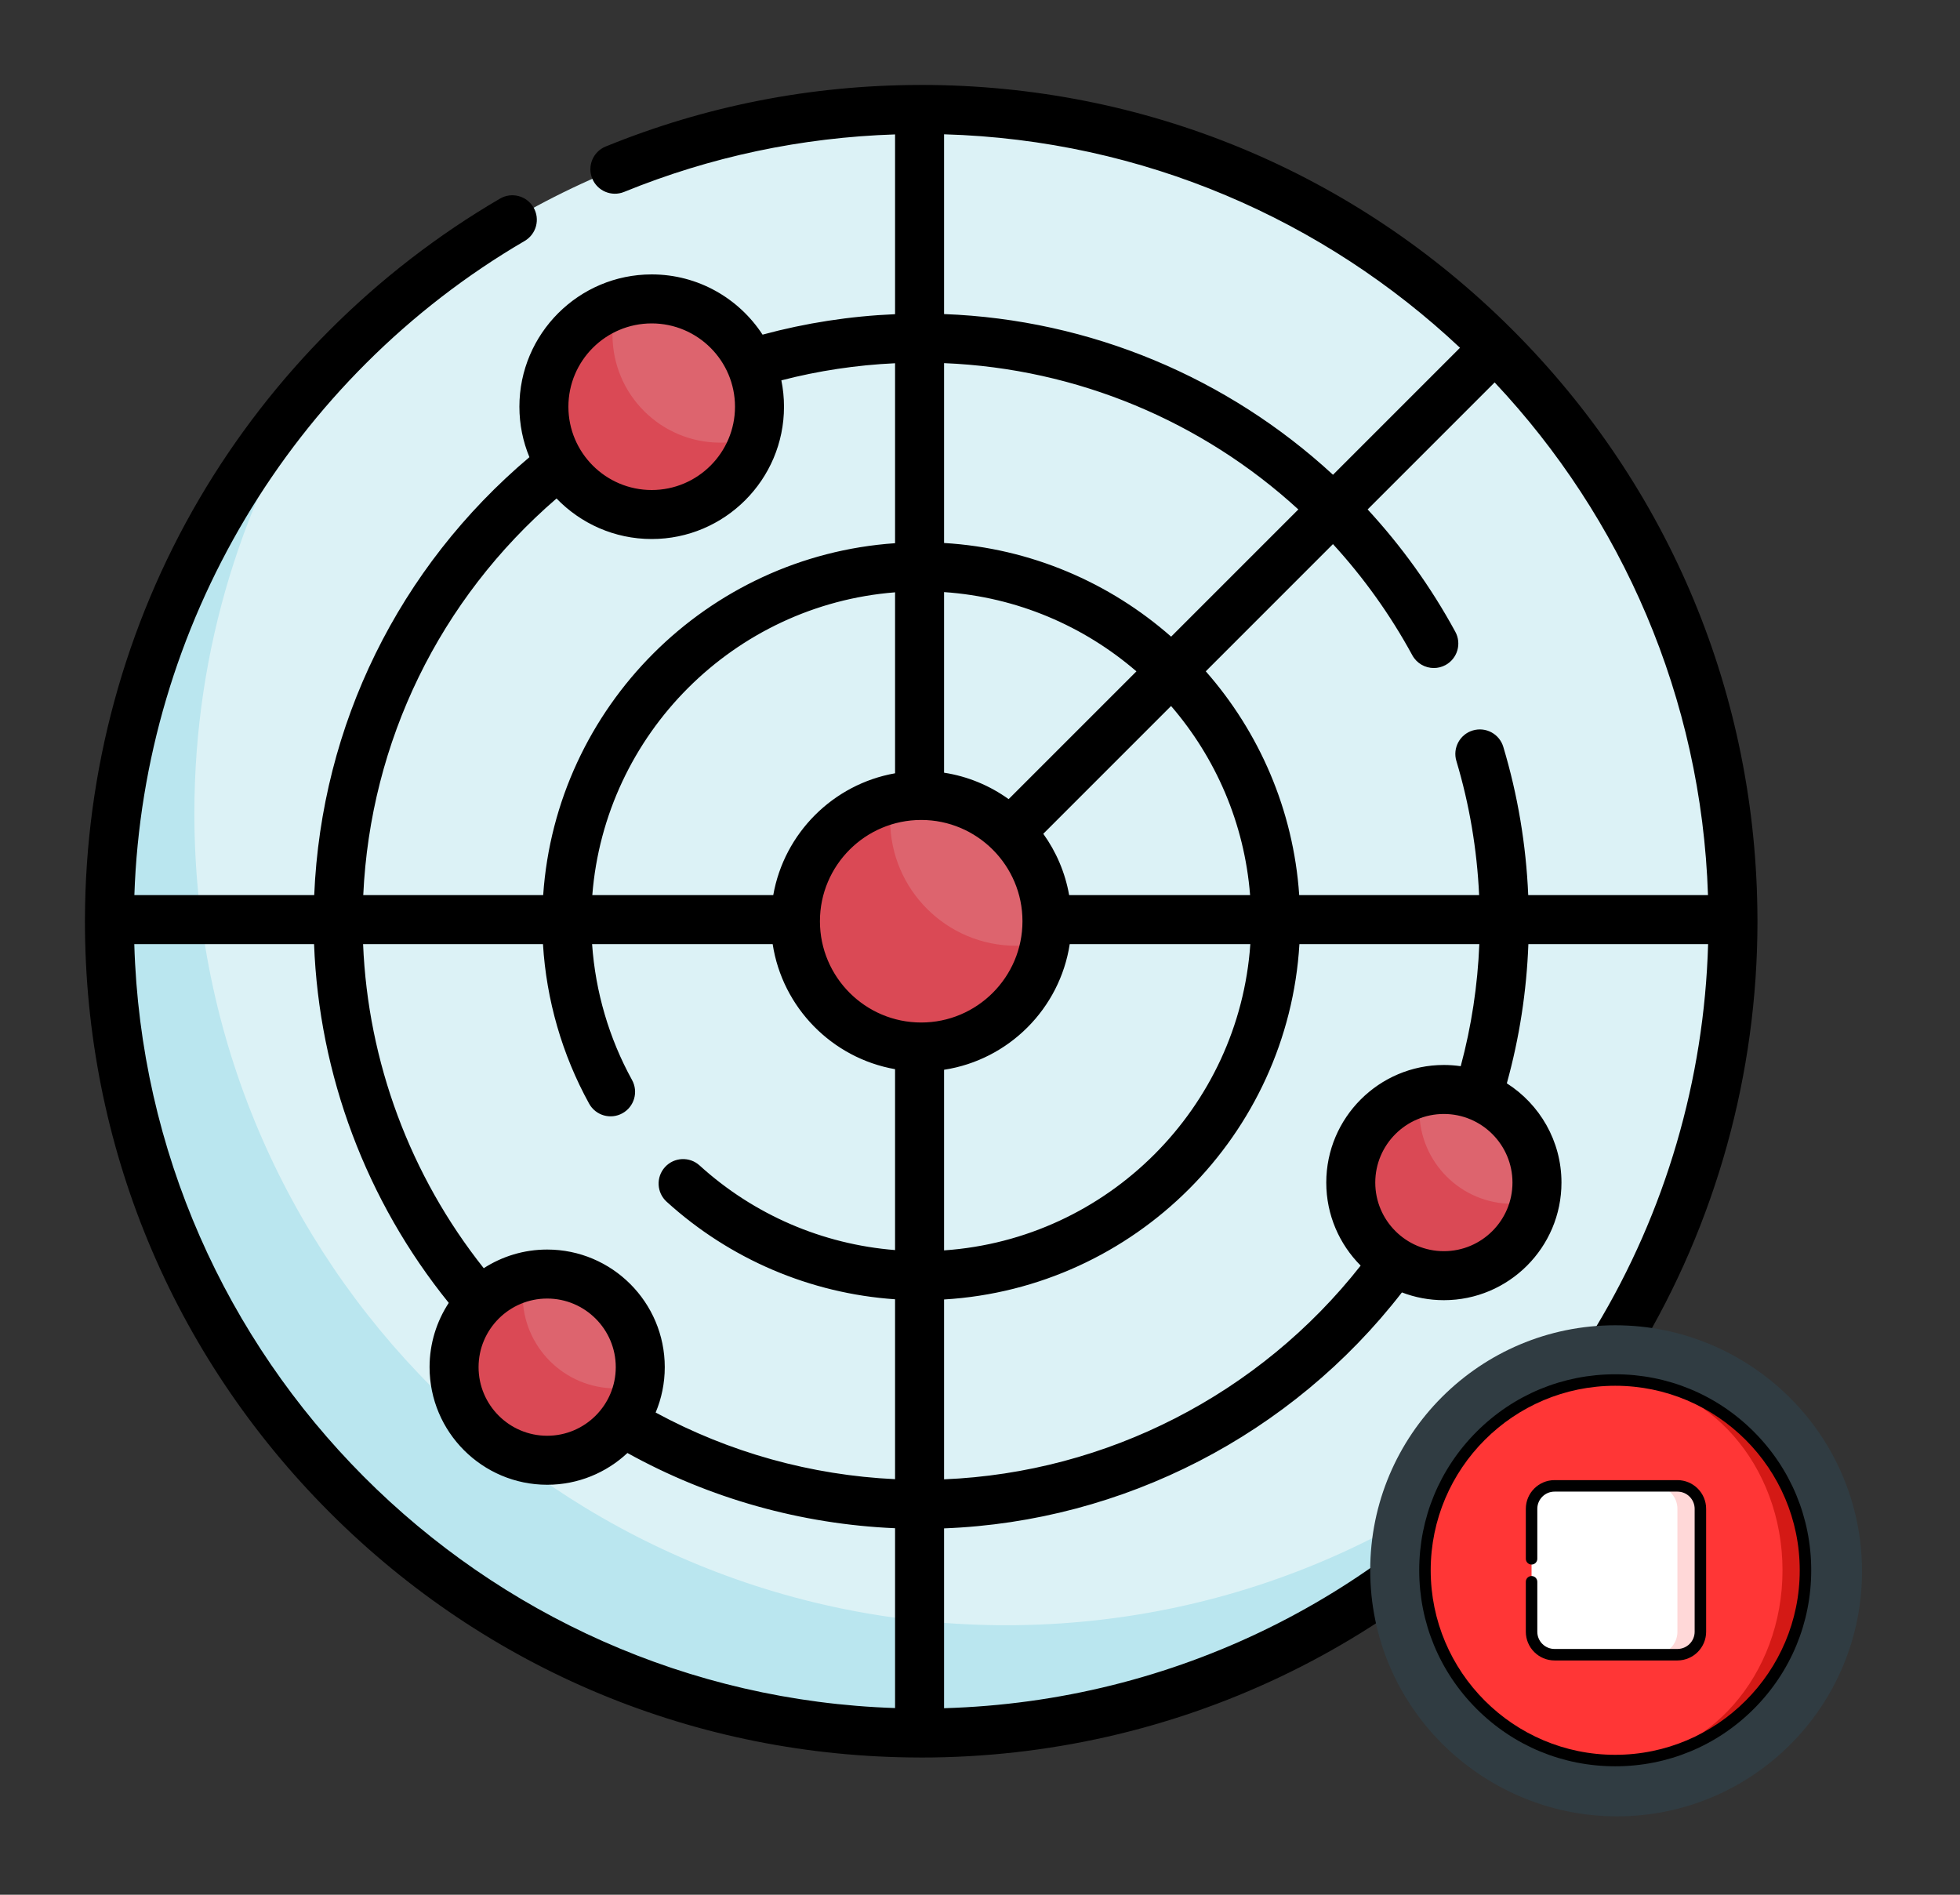 <?xml version="1.0" encoding="UTF-8"?>
<!DOCTYPE svg PUBLIC "-//W3C//DTD SVG 1.1//EN" "http://www.w3.org/Graphics/SVG/1.1/DTD/svg11.dtd">
<svg version="1.1" xmlns="http://www.w3.org/2000/svg" xmlns:xlink="http://www.w3.org/1999/xlink" x="0" y="0" width="600" height="580" viewBox="0, 0, 600, 580">
  <rect x="0" y="0" width="600" height="580" fill="#333333" stroke="none"/>
  <g id="Layer_1">
    <g id="fov-hk">
      <g>
        <path d="M524.021,281.5 C524.021,283.841 530.467,286.675 530.403,289 C529.081,336.811 514.254,381.247 489.6,418.63 C445.154,486.026 371.302,522.191 284.531,522.191 C147.288,522.191 43.51,415.136 43.51,277.893 C43.51,212.316 58.9,156.779 100.4,112.369 C144.059,65.65 205.536,35.792 274,33.626 C276.656,33.542 278.823,38.872 281.5,38.872 C283.841,38.872 286.675,33.532 289,33.596 C352.159,35.343 409.429,60.656 452.331,101.058 C453.684,102.332 449.675,111.066 451,112.369 C453.24,114.575 460.786,109.379 462.941,111.668 C503.129,154.343 528.388,211.236 530.373,273.999 C530.458,276.656 524.021,278.823 524.021,281.5 z" fill="#DCF2F6"/>
        <path d="M489.6,418.63 C446.349,484.212 372.868,528.084 289,530.403 C286.674,530.467 282.149,517.723 279.808,517.723 C277.131,517.723 276.656,530.457 273.999,530.373 C142.785,526.223 37.23,420.344 33.597,289 C33.533,286.674 46.83,280.235 46.83,277.894 C46.83,275.217 33.543,276.656 33.627,274 C35.601,211.577 60.604,154.967 100.4,112.37 C74.55,151.58 59.5,198.53 59.5,249 C59.5,386.24 170.76,497.5 308,497.5 C379.66,497.5 444.24,467.16 489.6,418.63 z" fill="#BAE6EF"/>
        <g>
          <path d="M232.5,124.5 C232.5,127.704 232.043,130.801 231.192,133.73 C227.199,147.463 215.681,152.234 200.66,152.234 C182.435,152.234 172.958,140.97 172.958,122.745 C172.958,108.261 175.832,97.712 188.811,93.27 C192.164,92.123 195.76,91.5 199.501,91.5 C217.725,91.5 232.5,106.275 232.5,124.5 z" fill="#DD646E"/>
          <path d="M196,418.5 C196,420.431 195.808,422.317 195.442,424.14 C192.824,437.179 181.309,441 167.5,441 C151.76,441 144.447,433.421 144.447,417.681 C144.447,404.335 148.173,393.951 160.558,390.852 C162.78,390.296 165.106,390.001 167.5,390.001 C183.24,390 196,402.76 196,418.5 z" fill="#DD646E"/>
          <path d="M470.5,362 C470.5,363.931 470.308,365.817 469.942,367.64 C467.324,380.678 457.878,384.149 444.069,384.149 C428.329,384.149 417.638,375.378 417.638,359.638 C417.638,346.292 422.673,337.451 435.058,334.351 C437.28,333.795 439.606,333.5 442,333.5 C457.74,333.5 470.5,346.26 470.5,362 z" fill="#DD646E"/>
        </g>
        <path d="M231.19,133.73 C227.2,147.46 214.53,157.5 199.5,157.5 C181.27,157.5 166.5,142.73 166.5,124.5 C166.5,110.01 175.83,97.71 188.81,93.27 C187.96,96.2 187.5,99.3 187.5,102.5 C187.5,120.73 202.27,135.5 220.5,135.5 C224.24,135.5 227.84,134.88 231.19,133.73 z" fill="#DA4955"/>
        <path d="M195.44,424.14 C192.82,437.18 181.31,447 167.5,447 C151.76,447 139,434.24 139,418.5 C139,405.15 148.17,393.95 160.56,390.86 C160.19,392.68 160,394.57 160,396.5 C160,412.24 172.76,425 188.5,425 C190.89,425 193.22,424.7 195.44,424.14 z" fill="#DA4955"/>
        <path d="M469.94,367.64 C467.32,380.68 455.81,390.5 442,390.5 C426.26,390.5 413.5,377.74 413.5,362 C413.5,348.65 422.67,337.45 435.06,334.36 C434.69,336.18 434.5,338.07 434.5,340 C434.5,355.74 447.26,368.5 463,368.5 C465.39,368.5 467.72,368.2 469.94,367.64 z" fill="#DA4955"/>
        <path d="M284.362,312.83 C263.133,312.83 248.447,300.697 248.447,279.468 C248.447,261.323 256.118,248.601 273.041,244.552 C275.917,243.864 278.917,243.5 282,243.5 C303.229,243.5 320.5,260.771 320.5,282 C320.5,284.197 320.315,286.352 319.96,288.45 C316.882,306.619 303.393,312.83 284.362,312.83 z" fill="#DD646E"/>
        <path d="M319.96,288.45 C316.88,306.62 301.03,320.5 282,320.5 C260.77,320.5 243.5,303.23 243.5,282 C243.5,263.85 256.12,248.6 273.04,244.55 C272.68,246.65 272.5,248.8 272.5,251 C272.5,272.23 289.77,289.5 311,289.5 C314.08,289.5 317.08,289.14 319.96,288.45 z" fill="#DA4955"/>
      </g>
      <path d="M538,281.5 C538,281.446 537.993,281.394 537.992,281.341 C537.821,213.208 511.216,149.176 463.02,100.98 C414.667,52.629 350.38,26 282,26 C281.865,26 281.73,26.005 281.595,26.005 C281.563,26.004 281.532,26 281.5,26 C281.448,26 281.398,26.007 281.346,26.008 C248.158,26.09 215.88,32.426 185.399,44.856 C181.564,46.419 179.722,50.796 181.286,54.632 C182.85,58.468 187.228,60.312 191.063,58.744 C217.484,47.97 245.348,42.073 274,41.145 L274,96.177 C260.246,96.763 246.654,98.861 233.437,102.438 C226.204,91.35 213.698,84 199.5,84 C177.168,84 159,102.168 159,124.5 C159,129.967 160.095,135.181 162.067,139.943 C122.047,173.732 98.392,221.926 96.188,274 L41.134,274 C43.897,191.688 89.146,115.503 160.62,73.751 C164.196,71.662 165.402,67.069 163.313,63.492 C161.225,59.917 156.631,58.71 153.054,60.8 C115.097,82.972 83.277,114.735 61.034,152.653 C38.215,191.553 26.111,236.06 26.005,281.401 C26.005,281.434 26,281.466 26,281.5 C26,281.524 26.003,281.547 26.004,281.571 C26.003,281.714 26,281.857 26,282 C26,350.38 52.628,414.668 100.98,463.02 C149.176,511.216 213.207,537.822 281.341,537.992 C281.394,537.993 281.446,538 281.5,538 C281.533,538 281.564,537.996 281.597,537.995 C281.732,537.995 281.865,538 282,538 C359.27,538 431.622,503.616 480.504,443.666 C483.122,440.456 482.641,435.731 479.431,433.114 C476.221,430.495 471.497,430.976 468.879,434.187 C424.337,488.814 359.098,520.891 289,522.897 L289,467.85 C343.859,465.759 395.417,439.205 429.158,395.623 C433.15,397.153 437.477,398 442,398 C461.851,398 478,381.851 478,362 C478,349.236 471.317,338.011 461.273,331.617 C465.116,317.749 467.331,303.465 467.869,289 L522.891,289 C521.693,330.495 509.864,370.927 488.485,406.348 C486.344,409.895 487.484,414.505 491.03,416.645 C492.242,417.376 493.579,417.725 494.898,417.725 C497.439,417.725 499.918,416.433 501.326,414.1 C525.319,374.35 538,328.67 538,282 C538,281.865 537.995,281.732 537.995,281.597 C537.996,281.564 538,281.533 538,281.5 z M460.197,228.628 C459.007,224.66 454.824,222.408 450.858,223.6 C446.891,224.79 444.639,228.971 445.83,232.939 C449.826,246.258 452.145,260.037 452.792,274.001 L397.719,274.001 C395.929,247.849 385.434,224.053 369.114,205.494 L408.052,166.556 C417.372,176.732 425.56,188.114 432.336,200.571 C433.696,203.071 436.272,204.489 438.931,204.488 C440.141,204.488 441.369,204.195 442.508,203.576 C446.147,201.597 447.492,197.042 445.513,193.403 C438.039,179.662 428.982,167.129 418.665,155.943 L457.545,117.063 C496.404,158.396 520.866,213.402 522.854,274 L467.824,274 C467.165,258.573 464.613,243.346 460.197,228.628 z M167.5,397.5 C179.08,397.5 188.5,406.921 188.5,418.5 C188.5,430.079 179.08,439.5 167.5,439.5 C155.92,439.5 146.5,430.079 146.5,418.5 C146.5,406.921 155.92,397.5 167.5,397.5 z M167.5,382.5 C160.352,382.5 153.69,384.602 148.083,388.209 C125.573,359.871 112.635,325.117 111.15,289 L166.217,289 C167.256,306.105 172.085,322.861 180.346,337.843 C182.346,341.471 186.908,342.79 190.535,340.789 C194.162,338.789 195.482,334.227 193.482,330.601 C186.44,317.83 182.27,303.574 181.252,289 L236.531,289 C239.511,308.435 254.704,323.889 273.999,327.289 L273.999,382.661 C251.802,380.901 230.797,371.873 214.156,356.755 C211.091,353.971 206.347,354.199 203.562,357.264 C200.777,360.33 201.004,365.074 204.07,367.859 C223.481,385.492 248.06,395.937 273.999,397.725 L273.999,452.791 C248.316,451.588 223.254,444.617 200.709,432.39 C202.504,428.114 203.499,423.422 203.499,418.501 C203.5,398.649 187.351,382.5 167.5,382.5 z M408.061,145.332 C375.876,115.632 333.836,97.825 289,96.141 L289,41.109 C349.994,42.858 405.376,67.383 446.937,106.456 z M397.449,155.944 L358.508,194.885 C339.712,178.357 315.546,167.805 289.001,166.217 L289.001,111.159 C329.797,112.827 368.051,129.007 397.449,155.944 z M282,313 C264.907,313 251,299.094 251,282 C251,264.906 264.907,251 282,251 C290.529,251 298.264,254.463 303.875,260.056 C303.887,260.068 303.896,260.081 303.908,260.093 C303.92,260.105 303.933,260.114 303.944,260.126 C309.537,265.736 313,273.471 313,282 C313,299.094 299.093,313 282,313 z M308.767,244.626 C303.019,240.498 296.293,237.65 289,236.532 L289,181.247 C311.414,182.789 331.841,191.672 347.884,205.51 z M274,236.711 C255.038,240.052 240.052,255.038 236.711,274 L181.317,274 C185.201,224.674 224.675,185.2 274.001,181.316 L274.001,236.711 z M289,327.468 C308.771,324.437 324.437,308.771 327.468,289 L382.753,289 C379.305,339.124 339.124,379.305 289,382.753 z M327.289,274 C326.072,267.093 323.312,260.715 319.374,255.233 L358.49,216.117 C372.122,231.921 380.949,251.979 382.683,274.001 L327.289,274.001 z M199.5,99 C213.561,99 225,110.439 225,124.5 C225,138.561 213.561,150 199.5,150 C185.439,150 174,138.561 174,124.5 C174,110.439 185.439,99 199.5,99 z M170.366,152.59 C177.737,160.232 188.069,165 199.5,165 C221.832,165 240,146.832 240,124.5 C240,121.737 239.72,119.039 239.19,116.43 C250.552,113.491 262.208,111.739 274,111.192 L274,166.281 C216.4,170.224 170.224,216.399 166.281,274 L111.2,274 C113.367,226.984 134.574,183.456 170.366,152.59 z M41.109,289 L96.143,289 C97.657,329.061 112.125,367.605 137.377,398.823 C133.667,404.483 131.501,411.241 131.501,418.5 C131.501,438.351 147.65,454.5 167.501,454.5 C176.992,454.5 185.632,450.802 192.07,444.778 C217.188,458.699 245.252,466.57 274.001,467.807 L274.001,522.853 C147.126,518.692 44.751,416.002 41.109,289 z M442,383 C430.42,383 421,373.579 421,362 C421,350.421 430.42,341 442,341 C453.58,341 463,350.421 463,362 C463,373.579 453.58,383 442,383 z M447.16,326.375 C445.474,326.132 443.752,326 442,326 C422.149,326 406,342.149 406,362 C406,371.911 410.026,380.898 416.528,387.414 C385.607,426.762 338.809,450.77 289,452.837 L289,397.783 C347.398,394.289 394.289,347.399 397.783,289 L452.855,289 C452.341,301.678 450.435,314.2 447.16,326.375 z" fill="#000000"/>
    </g>
    <path d="M570,481 C570,522.421 536.421,556 495,556 C453.579,556 420,522.421 420,481 C420,439.579 453.579,406 495,406 C536.421,406 570,439.579 570,481 z" fill="#303C42"/>
    <path d="M523.724,451.998 L480.817,494.904 L465.183,479.271 C462.52,476.607 458.205,476.607 455.542,479.271 C452.879,481.934 452.879,486.249 455.542,488.912 L475.997,509.366 C477.328,510.698 479.073,511.364 480.818,511.364 C482.562,511.364 484.307,510.698 485.639,509.366 L533.366,461.639 C536.03,458.975 536.03,454.66 533.366,451.998 C530.702,449.335 526.387,449.335 523.724,451.998 z" fill="#303C42"/>
    <path d="M556.364,480.682 C556.364,514.572 528.89,542.046 495,542.046 C461.11,542.046 433.636,514.572 433.636,480.682 C433.636,446.792 461.11,419.318 495,419.318 C528.89,419.318 556.364,446.792 556.364,480.682 z" fill="#D32F2F"/>
    <path d="M525.227,501.268 L474.605,450.645 C471.107,447.148 466.121,446.474 463.456,449.139 C460.791,451.804 461.465,456.79 464.962,460.288 L515.585,510.91 C519.082,514.408 524.069,515.082 526.734,512.417 C529.399,509.752 528.725,504.765 525.227,501.268 z" fill="#303C42"/>
    <path d="M515.585,450.645 L464.962,501.268 C461.465,504.765 460.791,509.752 463.456,512.417 C466.121,515.082 471.107,514.408 474.605,510.91 L525.227,460.288 C528.725,456.79 529.399,451.804 526.734,449.139 C524.069,446.474 519.082,447.148 515.585,450.645 z" fill="#303C42"/>
    <g>
      <path d="M569.454,480.682 C569.454,522.103 535.875,555.682 494.454,555.682 C453.033,555.682 419.454,522.103 419.454,480.682 C419.454,439.261 453.033,405.682 494.454,405.682 C535.875,405.682 569.454,439.261 569.454,480.682 z" fill="#303C42"/>
      <path d="M494.454,422.44 L494.454,538.925 C526.621,538.925 552.697,512.849 552.697,480.682 C552.697,448.516 526.621,422.44 494.454,422.44 z" fill="#D41915"/>
      <path d="M545.665,480.682 C545.665,448.516 522.737,422.44 494.454,422.44 C462.288,422.44 436.212,448.516 436.212,480.682 C436.212,512.849 462.288,538.925 494.454,538.925 C522.737,538.925 545.665,512.849 545.665,480.682 z" fill="#FF3636"/>
      <path d="M513.498,454.841 L506.467,454.841 L506.467,506.524 L513.498,506.524 C517.381,506.524 520.529,503.376 520.529,499.492 L520.529,461.872 C520.529,457.989 517.381,454.841 513.498,454.841 z" fill="#FFD8D8"/>
      <path d="M513.498,499.493 L513.498,461.872 C513.498,457.989 510.35,454.841 506.467,454.841 L475.878,454.841 C471.994,454.841 468.846,457.989 468.846,461.872 L468.846,499.493 C468.846,503.376 471.994,506.524 475.878,506.524 L506.467,506.524 C510.35,506.524 513.498,503.376 513.498,499.493 z" fill="#FFFFFF"/>
      <path d="M536.881,438.256 C525.548,426.924 510.481,420.682 494.454,420.682 C478.428,420.682 463.361,426.924 452.028,438.256 C440.696,449.589 434.454,464.656 434.454,480.682 C434.454,496.709 440.696,511.776 452.028,523.109 C463.361,534.441 478.428,540.682 494.454,540.682 C510.481,540.682 525.548,534.441 536.881,523.109 C548.213,511.776 554.454,496.709 554.454,480.682 C554.454,464.656 548.213,449.589 536.881,438.256 z M494.454,537.167 C463.309,537.167 437.97,511.828 437.97,480.682 C437.97,449.537 463.309,424.198 494.454,424.198 C525.6,424.198 550.939,449.537 550.939,480.682 C550.939,511.828 525.6,537.167 494.454,537.167 z" fill="#000000"/>
      <path d="M513.498,453.083 L475.878,453.083 C471.031,453.083 467.089,457.026 467.089,461.872 L467.089,477.167 C467.089,478.138 467.876,478.925 468.846,478.925 C469.817,478.925 470.604,478.138 470.604,477.167 L470.604,461.872 C470.604,458.964 472.97,456.599 475.878,456.599 L513.498,456.599 C516.405,456.599 518.771,458.964 518.771,461.872 L518.771,499.493 C518.771,502.401 516.405,504.766 513.498,504.766 L475.878,504.766 C472.97,504.766 470.604,502.401 470.604,499.493 L470.604,484.198 C470.604,483.227 469.817,482.44 468.846,482.44 C467.876,482.44 467.089,483.227 467.089,484.198 L467.089,499.493 C467.089,504.339 471.031,508.282 475.878,508.282 L513.498,508.282 C518.344,508.282 522.287,504.339 522.287,499.493 L522.287,461.872 C522.287,457.026 518.344,453.083 513.498,453.083 z" fill="#000000"/>
    </g>
  </g>
</svg>
